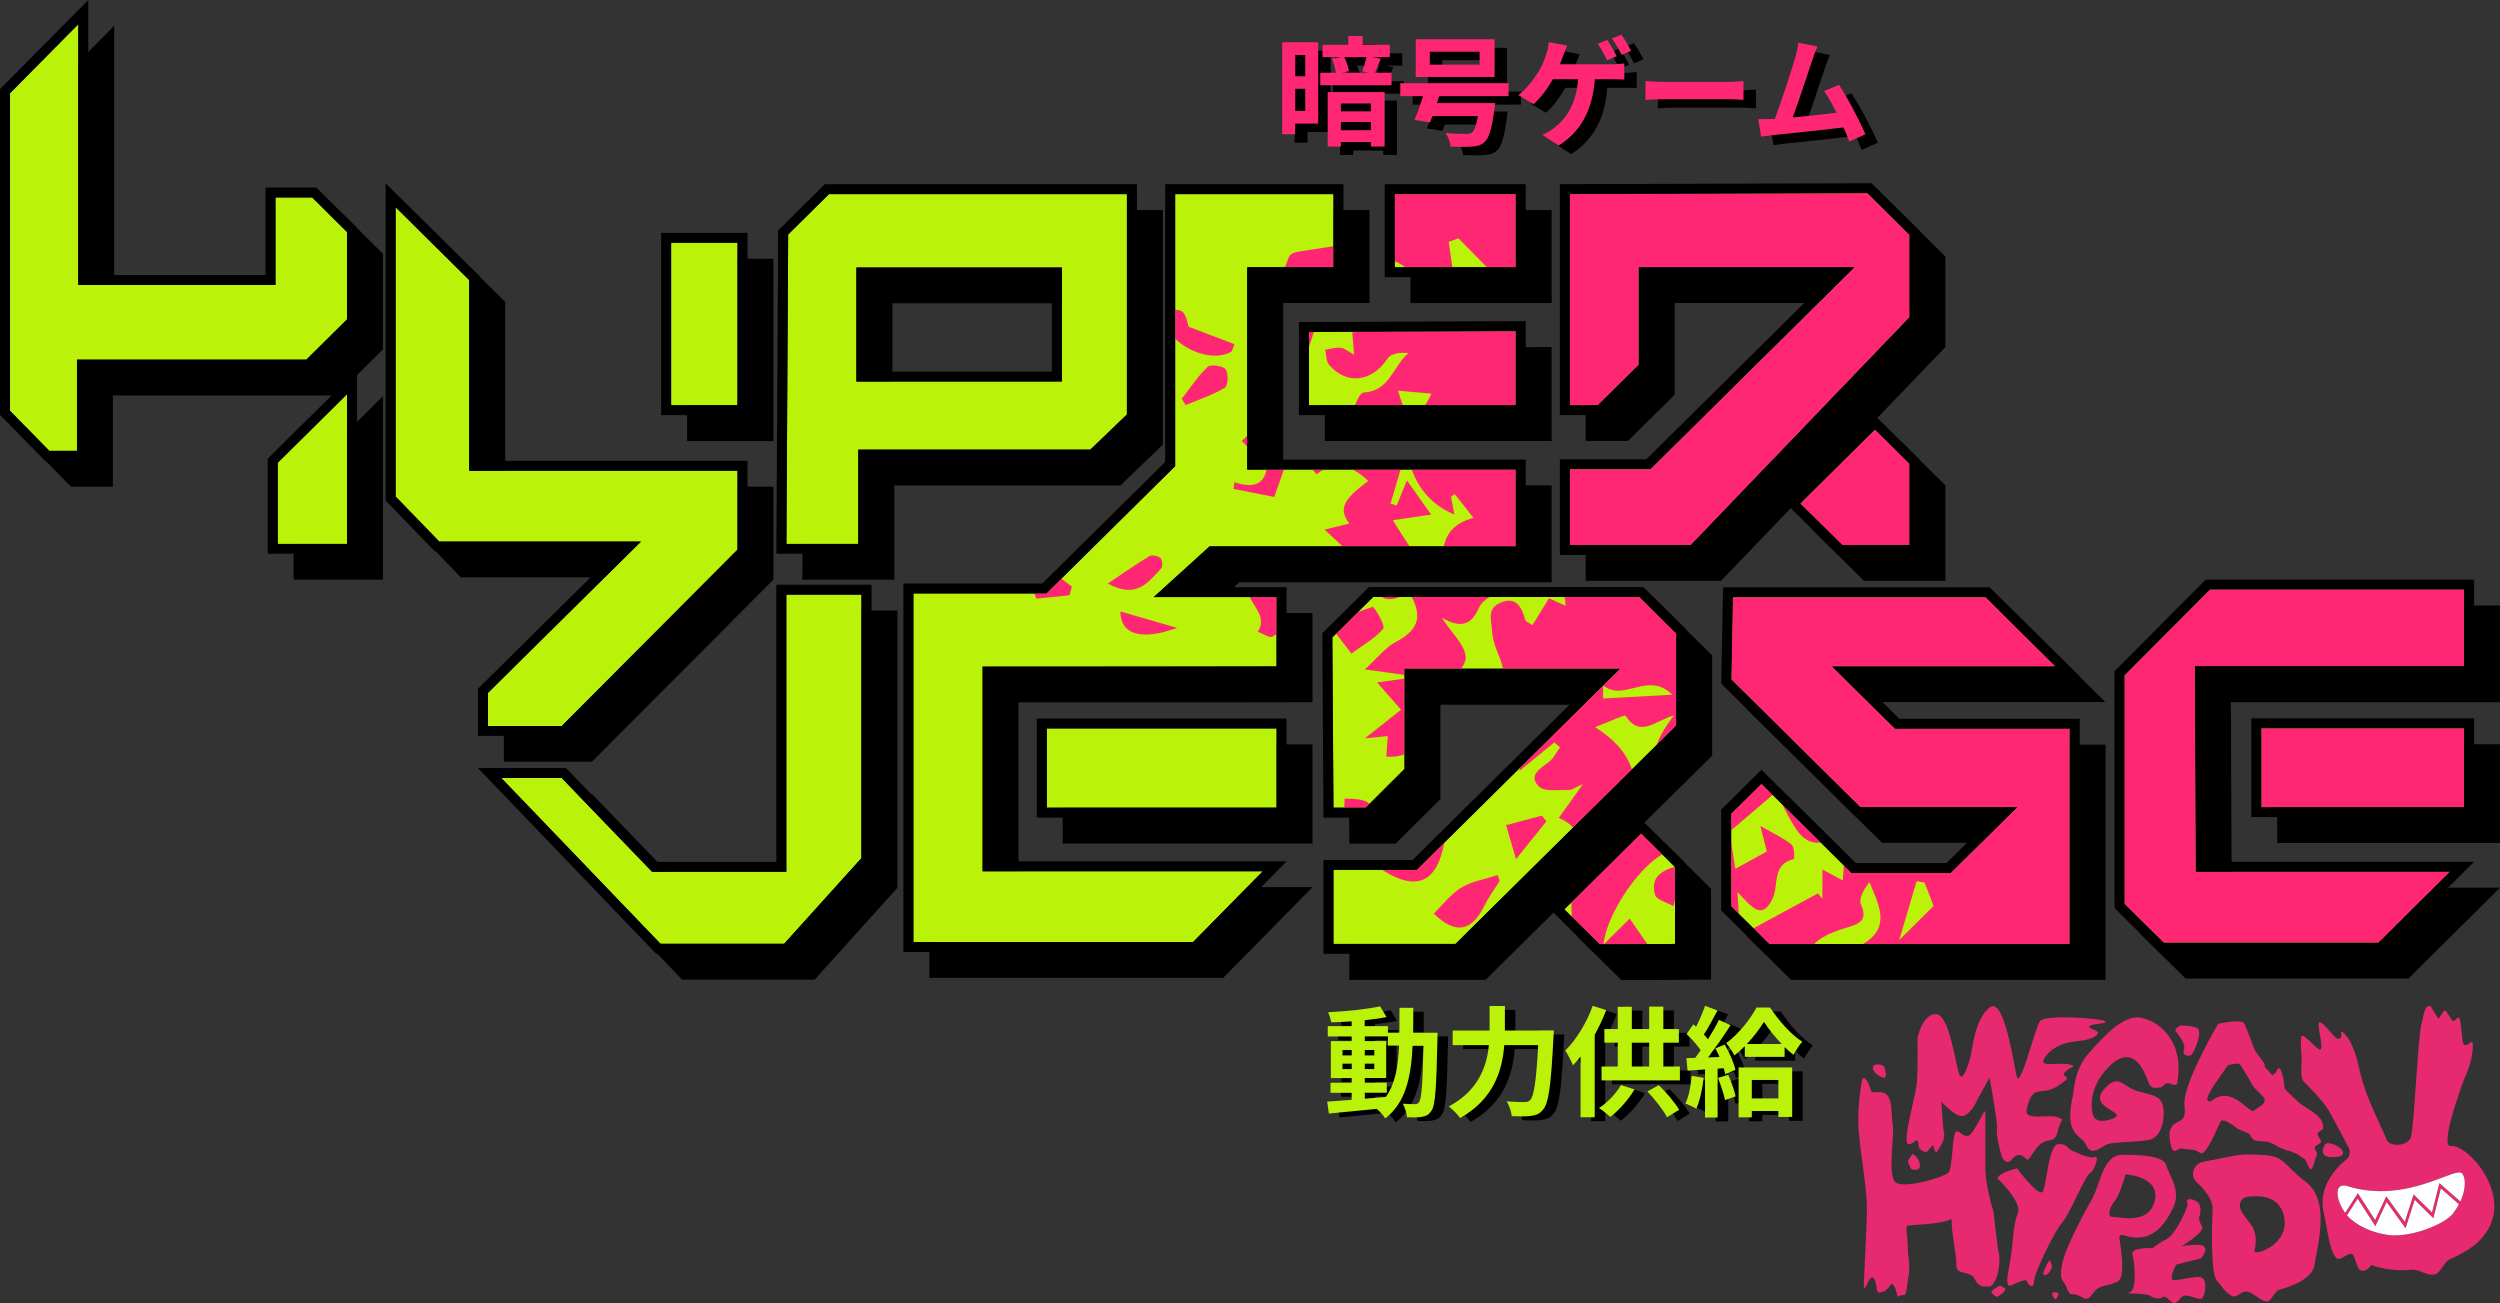 <?xml version="1.0" encoding="UTF-8"?>
<svg id="Camada_1" data-name="Camada 1" xmlns="http://www.w3.org/2000/svg" viewBox="0 0 289.66 151">
  <rect x="0" y="0" width="289.66" height="151" fill="#333333" stroke="none"/>
  <defs>
    <style>
      .cls-1, .cls-2, .cls-3, .cls-4, .cls-5, .cls-6, .cls-7, .cls-8 {
        stroke-width: 0px;
      }

      .cls-1, .cls-3, .cls-4 {
        fill-rule: evenodd;
      }

      .cls-1, .cls-8 {
        fill: #ff2673;
      }

      .cls-2 {
        fill: #e72a70;
      }

      .cls-3, .cls-6 {
        fill: #bbf209;
      }

      .cls-7 {
        fill: #fff;
      }
    </style>
  </defs>
  <g>
    <path class="cls-2" d="m283.99,132.78s-1.63.8,1.56-7.87c0,0,1.01-1.98.96-3.89-.02-.87-.74.55-1.1-.08-.16-.29-.24-2.83-.5-3-.2-.14-.48.45-.67.35-.37-.21-.65-1.1-.97-1.21-.19-.07-.57.94-.75.9-.17-.04-.82-1.41-.98-1.44-.73,0-.72,1.32-.95,1.98-.44,1.32-.88,12.29-1.27,13.29-.39,1.01-2.51,1.14-2.83.18-.36-1.06-2.35-4.7-3.02-7.68-.33-1.5-.86-3.73-1.98-4.68-.59-.5.21.76-.61.73-.41,0-1.68-2.03-2.14-1.9-.37.11.52,2.92.12,3.14-.34.19-1.99-2.03-2.2-1.51-.15.35-.04,1.84.02,2.33s-.26,2.29.24,2.9c0,0,2.1,2.01,2.85,3.28.53.89,1.7,3.12,2.35,4.36.12.23.16.49.11.75-.05.26-.18.48-.38.64-1.2.97-3.38,3.24-2.58,6.34.39,1.5.56,4.19,1.45,5.09.39.4,1.44-.76,1.83-.47.29.22.57,1.63.83,1.79.78.48,1.34-.53,1.34-.53,1.54.52,3.17.71,4.79.54.76-.07,1.79.79,2.66.53.6-.18,1.01-1.41,1.65-1.73.98-.41,1.91-.93,2.78-1.56,5.89-4.71-.64-11.85-2.6-11.57Zm.19,7.86c-1.09,1.31-5.02,2.78-7.44,2.45-1.91-.26-3.72-1.06-4.81-2.28l1.24-1.92,2.05,3.19,1.3-2.79,2.2,3.03,1.06-3.29,2.16,2.13.87-3.45,2.08,1.82c-.2.4-.44.77-.72,1.11h0Zm.88-1.44l-2.42-2.12-.86,3.41-2.13-2.1-1.02,3.18-2.15-2.96-1.29,2.75-2-3.11-1.47,2.28c-.18-.24-.34-.5-.47-.78-.8-1.72-.37-2.68.73-2.32,6.91,2.15,12.63-2.42,13.31-1.45.5.71.32,2.04-.21,3.22h0Z"/>
    <path class="cls-7" d="m285.06,139.2l-2.42-2.12-.86,3.41-2.13-2.1-1.02,3.18-2.15-2.96-1.29,2.75-2-3.11-1.47,2.28c-.18-.24-.34-.5-.47-.78-.8-1.72-.37-2.68.73-2.32,6.91,2.15,12.63-2.42,13.31-1.45.5.71.32,2.04-.21,3.22Z"/>
    <path class="cls-7" d="m284.9,139.52c-.2.4-.44.77-.72,1.12-1.09,1.31-5.02,2.78-7.44,2.45-1.91-.26-3.72-1.06-4.81-2.28l1.24-1.92,2.05,3.18,1.3-2.79,2.2,3.03,1.06-3.29,2.16,2.13.87-3.45,2.08,1.82Z"/>
    <path class="cls-2" d="m215.73,125.2s-.61,3.18-.37,5.93c.25,2.74.99,6.92.95,9.04-.04,2.12-.24,5.75-.29,7.18-.04,1.22-.19,2.28.08,1.85.28-.42.71-1.8,1.12-.88.42.92-.06,1.67.91,1.35.97-.33.86-1.33,1.29-.74.43.58.29,1.59.67,1.23.38-.36.67.45.86-1.06.19-1.51.29-1.54.26-2.56-.03-1.02-.17-.76-.17-2.04s-.34-2.43,0-2.51,3.97-.12,5.08-.76c0,.64.05,1.27.15,1.9.18,1.36.26,1.87.37,2.68.11.81-.21,1.36.71,1.6.92.25,1.21.26,1.48.83.26.57.71.9,1.2.82.5-.09.61.27,1.14-.68.52-.95.57-2.87.43-3.13-.14-.26-.59-4.87-.67-5s-.9-3.24-.9-4.71v-6.68c0-.74-1.29,2.59-2.01,2.74-.73.14-1.26-1.06-1.54-.23-.28.84-.28,3.97-.71,4.48-.43.51-5.19,1.96-6.15,1.13-.95-.83-.11-5.31-.31-6.53-.2-1.23,0-3.24-.85-3.73-.85-.49-1.58.21-1.72-.47-.14-.68-.85-1.97-1.01-1.02Z"/>
    <path class="cls-2" d="m221.12,132.56c.64,0,.84-.6,1.05-.39.2.22.04.86.34,1.02.29.15.61.45.84.17.23-.28.62-.71.62-.71,0,0,.26,1.06.41.83.14-.23,1.05-1.28.86-2.24-.19-.95-.3-3.61-.3-3.61,0,0,1.68,1.97,2.59,1.64s1.46-1.6,1.72-2.12c.26-.52,1.27-2.29,1.27-2.29,0,0,1,5.47.86,5.96-.15.5.41,2.83.59,3.27.18.43.67.71.95.43.27-.28.76-1.06,1.52-.52.76.54.27.71,1.46-.9,1.19-1.61,2.16-.35,2.51-2.01.35-1.66.98-1.23,0-1.64-.99-.41-3.92.5-3.59-.9s.64-2.07,1.68-2.12c.85-.04,1.68-.35,2.35-.9.67-.5.82-.54.43-.85-.39-.3.02-.52.39-.8.37-.28,1.13-.35-.12-.58-1.25-.23-3.4.46-2.66-.71.74-1.17,2.08-1.82,3.87-1.97,1.79-.15,2.57-.82,2.23-1.1-.33-.28-1.38-.45-.76-.71.61-.25,2.2-.21,1.62-.52-.57-.3-6.85-.76-7.47,0-.62.76-2.32,8.17-2.73,6.37-.41-1.8-1.46-9.2-3.12-7.93-1.66,1.27-2,4.67-2.15,5.38-.14.71-.94,3.5-1.38,2.35-.43-1.15-1.13-6.96-2.7-6.96s-2.13,2.75-2.13,2.75c0,0,.06,3.7-.08,5.23-.14,1.54-1.79,7.09-.95,7.09Z"/>
    <path class="cls-2" d="m217,123.65c.09-.54,1.25-.3,1.34,0,.09.3.31,1.15,0,1.21s-1.44-.56-1.34-1.21Z"/>
    <path class="cls-2" d="m221.6,133.7c-.3.5-.69.76-.48,1.09.21.32.17.73.59.75.42.02.86,0,.71-.76-.05-.23-.15-.45-.29-.63-.14-.18-.32-.33-.52-.44Z"/>
    <path class="cls-2" d="m231.45,136.56c.06-.71,2.26-1.18,2.26-1.18,0,0,2.6,3.5,3,2.64.4-.86.69-5.24,1.68-5.43.99-.19,1.23.5,1.6.68.37.18,2.14,1.06,2.72.78.58-.28,0,1.54-.58,1.9-.59.36-2.28,4.64-3.15,5.63s-3.26,5.79-3.32,6.91c-.06,1.12-.76.2-.86-.1-.11-.29-1.71.54-1.75.52-.05-.02-.82.6-.28-2.03.54-2.63.42-4.95,1.01-6.27.59-1.32-2.32-4.05-2.32-4.05Z"/>
    <path class="cls-2" d="m231.34,150.27c-.05-.05-.82-.46-.54-.71.29-.25.91-.71,1.05-.55.14.16.77.15.38.61-.25.29-.55.51-.89.65Z"/>
    <path class="cls-2" d="m237.81,149.74c-.16.2.26.95.43.75.17-.2.39-.62.15-.71-.19-.06-.39-.07-.58-.04Z"/>
    <path class="cls-2" d="m237.46,145.98c-.14.25-1.05,1.77-.59,1.77s.81-.67.88-.93c.07-.26-.29-.84-.29-.84Z"/>
    <path class="cls-2" d="m250.99,135.01c-.28-1.06-2.83-1.23-5.1-1.21-2.28.02-2.52,3.42-3.51,5.14-.99,1.72-2.89,5.39-3.29,6.88-.4,1.49-.4,2.27,0,2.73.4.46.34.94.8,1.39.47-.02.93.1,1.32.35.62.41.83.2,1.45-.64.62-.85,1.85-.62,2.8-1.23.76-.49.31-3.68.1-4.98-.01-.08,0-.16.05-.23.05-.07.12-.11.19-.13.05,0,.1,0,.14.01,3.43,1.15,4.92-1.27,5.85-3.16.99-2-.52-3.84-.8-4.92Zm-1.34,4.14c-.72,2.87-4.17,1.8-4.84,1.85-.68.05-.47-1.02.19-1.82s1.27-3.12,1.27-3.12c0,0,4.11.23,3.38,3.1h0Z"/>
    <path class="cls-2" d="m249.42,144.61s-2.59-.13-2.35.74c.24.87.57,4.07-.29,4.36-.86.28,1.68.04,2.3.41.63.36,1.14.43,1.55.15s1.03,1.02,1.5.66c.47-.36.62-.89,1.24-.82.61.08,1.39.49,1.73.35.34-.13.74-2.1,0-2.43-.74-.33-3.29.62-3.45.16-.15-.45.48-1.66.48-1.66l2.9-.74s1.32-1.59-.4-1.56c-1.72.03-1.97.23-1.97.23,0,0,2.86-1.71,2.49-2.35-.2-.29-.32-.63-.37-.98,0,0,.61-1.57-.43-2.02-1.04-.46-1.01.07-.89.35.11.29-1.34,3.54-2.4,4.09-.57.29-1.12.64-1.63,1.04Z"/>
    <path class="cls-2" d="m267.21,136.99c-2.89-2.24-2.43-3.05-5.2-3.18-2.77-.14-2.92.08-5.04.47-.83.15-1.39.27-1.76.35-.29.06-.56.22-.76.45-.2.23-.33.53-.36.84-.02.19.01.38.08.56.07.18.18.33.31.46.62.58,1.94,1.88,1.88,3.18-.07,1.31-.27,7.59.52,8.3.31.27,1.05,1.54,1.82,1.77.53.17,1.01-.65,1.62-.55.8.12,1.71,1.23,2.4,1.14.44-.06.85-1.21,1.37-1.35,1.84-.48,3.89-1.43,4.08-2.9.24-1.88,1.93-7.3-.96-9.54Zm-5.99,7.98c.62-3.03-.94-3.23-1.63-4.88-.1-.25-.11-.53-.01-.78.09-.25.27-.45.51-.56.07-.04.15-.06.23-.07,1.43-.22,3.69-.17,4.28,2.12.89,3.44-3.51,4.74-3.38,4.17Z"/>
    <path class="cls-2" d="m266.91,128.15c-.54-.34-1.37-1.15-2.2-2.01-.04-.61-.14-1.21-.31-1.79-.42-1.4-.74.2-.85.06-.05,0-.11.03-.15.06-.04.03-.08.08-.11.13-.36-.4-.68-.76-.9-1.02.02-.07.02-.15,0-.22-.16-.5-1.04-1.39-1.21-1.84-.56-1.56-1.04-2.72-1.13-2.9-.26-.53-2.35-.15-2.9-.03-.04,0-.09.02-.13.05-.04.03-.07.06-.09.11-.57.97-4.06,7.12-3.83,9.28.25,2.33-.8,1.52-1.48,2.56-.15.23-.24.5-.26.78-.02.45.13,1.6.41,1.9.28.3.59-.26.96-.2.37.06.76.1,1.34.14.49.03.93.56,1.16.39.78-.59,1.73-3.04,2.06-3.67l.03-.04s.08-.05.13-.07c.36-.07,1.1.39,1.84.98l1.31.56c.31.45.38.8,1.02.85.56.05.88.03,1.14.07l.73.31c.57.38,1.21.65,1.87.79l.83.35c.14.1.27.2.4.29.14.11.28.2.44.27.36.46.48,1.23.72,1.18.3-.07.48-1.24.7-1.71.09-.2-.32-.61-.24-.85.07-.24.64-.35.71-.6.06-.24-.43-.71-.4-.96.03-.25.64-.4.65-.62.06-1.13-.83-1.68-2.25-2.6Zm-5.67.45v.02c-.55.76-2.46-3.05-5.04-1.06-.05.04-.11.06-.17.06-.06,0-.12-.02-.17-.06-.05-.04-.09-.09-.11-.15-.02-.06-.02-.13,0-.19.28-1,1.93-3.07,2.29-3.67.03-.05.08-.1.13-.13.05-.03.11-.06.17-.06l.84-.13c.08-.01.16,0,.24.03.08.03.14.09.19.16.27.42.86,1.37,1.37,2.33.19.35,1.24,1.19,1.38,1.53.29.7-.94,1.08-1.12,1.33h0Z"/>
    <path class="cls-2" d="m252.59,118.83s-.79.42-.47.71c.32.29,1.08,1.51.96,1.86-.12.35-.15.8.18.86.34.06.53.16.81-.26.28-.42,1.16-2.56.49-2.89-.68-.32-1.97-.29-1.97-.29Z"/>
    <path class="cls-2" d="m240.22,126.64c.06-.26.12-2.72,1.76-4.57,1.63-1.85,3.88-4.35,5.82-4.18,1.94.16,5.37,2.4,4.47,7.56,0,0,.06.48-.74.14-.8-.34-.86.46-1.32.42-.46-.04-.92.35-1.32-.71-.4-1.06-1.66-4.52-4.48-1.77s-1.92,5.61-1.92,5.61c0,0,.18,1.24,2.25.49,2.06-.75-2.77-1.2-1.05-3.31,1.72-2.11,2.25-.42,3.85.06,1.6.49,2.68.49,3.02,1.56.34,1.07.12,3.89-1.66,4.15-1.79.26-4,.23-4.7.47-.7.24-1.85,1.54-2.46.15-.62-1.39-2.72-.94-1.5-6.07Z"/>
    <path class="cls-2" d="m269.35,132.64c.27-.49,1.72.1,2.05.68.33.58-.5.71-.5.71,0,0-2.54.45-1.55-1.38Z"/>
  </g>
  <g>
    <g>
      <path class="cls-5" d="m166.18,120.1h-1.24c.02-.92.02-1.88.02-2.88h-1.6c0,1.02,0,1.98-.01,2.88h-1.33v-.76h-2.69v-.68c.92-.1,1.79-.22,2.54-.37l-.74-1.24c-1.53.33-3.95.58-6.03.67.15.32.31.84.36,1.17.75-.02,1.56-.05,2.37-.11v.55h-2.77v1.2h2.77v.54h-2.41v4.29h2.41v.54h-2.45v1.17h2.45v.81c-1.07.08-2.05.15-2.84.21l.2,1.38c1.51-.14,3.53-.33,5.54-.54.36.3.79.76.99,1.1,2.36-1.84,2.99-4.71,3.17-8.42h1.26c-.1,4.46-.22,6.15-.52,6.53-.13.19-.27.23-.47.23-.28,0-.81,0-1.41-.06.26.44.45,1.12.49,1.57.66.03,1.31.03,1.74-.06.46-.08.78-.23,1.09-.7.46-.62.57-2.63.7-8.31,0-.19.01-.73.01-.73h-1.6Zm-9.42,2.01h1.07v.62h-1.07v-.62Zm2.58.62v-.62h1.1v.62h-1.1Zm1.1.96v.63h-1.1v-.63h1.1Zm-3.68.63v-.63h1.07v.63h-1.07Zm5.01,3.23c-.81.07-1.63.14-2.43.2v-.69h2.55v-1.17h-2.55v-.54h2.48v-4.29h-2.48v-.54h2.69v1.07h1.29c-.11,2.47-.45,4.45-1.54,5.95Z"/>
      <path class="cls-5" d="m179.51,119.85h-3.94v-2.84h-1.77v2.84h-4.28v1.7h4.2c-.24,2.42-1.17,5.24-4.65,7.11.42.29,1.04.94,1.31,1.34,3.93-2.19,4.9-5.57,5.12-8.45h3.93c-.22,4.11-.49,5.94-.93,6.37-.2.18-.36.24-.64.24-.38,0-1.2-.01-2.09-.08.32.48.56,1.23.59,1.71.85.04,1.71.05,2.24-.03.61-.08,1.02-.23,1.42-.76.63-.73.91-2.83,1.18-8.34.03-.23.04-.8.04-.8h-1.74Z"/>
      <path class="cls-5" d="m192.09,126.9c.86.91,1.85,2.16,2.28,2.99l1.41-.87c-.49-.81-1.46-1.98-2.37-2.85l-1.32.73Z"/>
      <path class="cls-5" d="m193.94,121.26h1.8v-1.59h-1.8v-2.6h-1.64v2.6h-2.01v-2.58h-1.63v2.58h-1.55v1.59h1.55v2.76h-1.88v1.61h9.08v-1.61h-1.92v-2.76Zm-3.65,0h2.01v2.76h-2.01v-2.76Z"/>
      <path class="cls-5" d="m186.49,128.83c.38.22,1,.74,1.31,1.03.97-.77,2.1-2,2.8-3.2l-1.57-.5c-.57.99-1.55,2.01-2.54,2.66Z"/>
      <path class="cls-5" d="m187.32,117.49l-1.57-.5c-.71,1.97-1.92,3.94-3.17,5.18.28.41.74,1.32.89,1.72.3-.31.59-.66.88-1.03v7.04h1.64v-9.56c.52-.93.97-1.9,1.34-2.86Z"/>
      <path class="cls-5" d="m206.32,117.19h-1.59c-.67,1.29-2.09,3.11-3.51,4.12.32.36.74.99.95,1.43.42-.32.82-.69,1.21-1.08v1.24h4.61v-1.15c.34.34.69.65,1.03.91.28-.51.67-1.12,1.02-1.53-1.35-.84-2.76-2.49-3.72-3.94Zm-2.7,4.22c.8-.85,1.5-1.78,1.98-2.56.49.77,1.25,1.72,2.05,2.56h-4.03Z"/>
      <path class="cls-5" d="m202.66,129.91h1.53v-.73h3.08v.68h1.6v-5.73h-6.21v5.79Zm4.61-4.33v2.14h-3.08v-2.14h3.08Z"/>
      <path class="cls-5" d="m196.49,128.3c.35.14.97.43,1.27.61.4-.88.71-2.26.85-3.58l-1.38-.23c-.11,1.17-.33,2.4-.74,3.21Z"/>
      <path class="cls-5" d="m199.97,121.92c.17.31.33.65.48,1-.46.02-.91.04-1.35.05.89-1.13,1.87-2.53,2.63-3.74l-1.35-.61c-.33.68-.78,1.47-1.27,2.25-.14-.18-.29-.37-.47-.56.5-.77,1.07-1.84,1.58-2.78l-1.45-.54c-.24.73-.64,1.66-1.04,2.42-.11-.1-.21-.2-.31-.28l-.79,1.13c.58.54,1.23,1.27,1.64,1.88-.22.31-.43.61-.64.88-.36.01-.71.02-1.01.03l.14,1.45c.6-.04,1.29-.09,2.02-.14v5.57h1.46v-5.66c.23-.02.46-.03.7-.05.08.25.14.49.18.7l1.18-.52c-.17-.8-.7-2.01-1.24-2.93l-1.1.45Z"/>
      <path class="cls-5" d="m200.28,125.35c.31.81.67,1.87.81,2.56l1.23-.43c-.15-.69-.52-1.72-.86-2.51l-1.17.37Z"/>
    </g>
    <g>
      <path class="cls-6" d="m164.97,119.65h-1.24c.02-.92.02-1.88.02-2.88h-1.6c0,1.02,0,1.98-.01,2.88h-1.33v-.76h-2.69v-.68c.92-.1,1.79-.22,2.53-.37l-.74-1.24c-1.53.33-3.96.58-6.03.68.15.32.31.84.36,1.17.75-.02,1.56-.05,2.37-.11v.55h-2.77v1.2h2.77v.54h-2.41v4.28h2.41v.54h-2.45v1.17h2.45v.81c-1.07.08-2.05.15-2.84.21l.2,1.38c1.51-.14,3.53-.34,5.54-.54.36.3.79.76.99,1.11,2.36-1.84,2.99-4.71,3.17-8.42h1.26c-.1,4.46-.22,6.15-.52,6.53-.12.19-.26.23-.47.23-.28,0-.81,0-1.41-.05.27.44.45,1.12.49,1.57.65.03,1.31.03,1.74-.05.46-.08.78-.23,1.09-.7.46-.62.57-2.63.7-8.31,0-.19.01-.73.01-.73h-1.6Zm-9.42,2.01h1.07v.62h-1.07v-.62Zm2.58.62v-.62h1.1v.62h-1.1Zm1.1.96v.63h-1.1v-.63h1.1Zm-3.68.63v-.63h1.07v.63h-1.07Zm5.01,3.23c-.81.07-1.63.14-2.43.2v-.69h2.55v-1.17h-2.55v-.54h2.48v-4.28h-2.48v-.54h2.69v1.07h1.28c-.11,2.47-.45,4.45-1.54,5.95Z"/>
      <path class="cls-6" d="m178.3,119.4h-3.94v-2.84h-1.77v2.84h-4.28v1.69h4.2c-.24,2.42-1.17,5.24-4.65,7.11.42.29,1.04.94,1.31,1.34,3.93-2.19,4.9-5.57,5.12-8.45h3.93c-.22,4.11-.49,5.94-.93,6.37-.19.18-.36.23-.64.23-.38,0-1.2-.01-2.09-.08.32.48.56,1.23.59,1.71.85.04,1.71.05,2.24-.03.61-.08,1.02-.23,1.42-.76.63-.73.9-2.82,1.18-8.34.03-.23.04-.8.04-.8h-1.74Z"/>
      <path class="cls-6" d="m186.11,117.04l-1.57-.5c-.71,1.97-1.92,3.94-3.18,5.18.28.41.74,1.32.89,1.72.3-.31.59-.66.88-1.03v7.04h1.64v-9.56c.51-.93.97-1.9,1.34-2.86Z"/>
      <path class="cls-6" d="m192.72,120.81h1.8v-1.58h-1.8v-2.6h-1.64v2.6h-2.01v-2.58h-1.63v2.58h-1.55v1.58h1.55v2.76h-1.88v1.61h9.08v-1.61h-1.92v-2.76Zm-3.65,0h2.01v2.76h-2.01v-2.76Z"/>
      <path class="cls-6" d="m185.27,128.39c.38.22,1,.74,1.31,1.03.98-.77,2.1-2,2.8-3.2l-1.57-.5c-.57.99-1.55,2.01-2.53,2.66Z"/>
      <path class="cls-6" d="m190.87,126.46c.86.91,1.85,2.16,2.28,2.99l1.41-.87c-.49-.81-1.46-1.98-2.37-2.85l-1.32.73Z"/>
      <path class="cls-6" d="m205.1,116.74h-1.59c-.67,1.29-2.09,3.11-3.51,4.12.32.36.74.99.95,1.43.42-.32.82-.69,1.21-1.08v1.24h4.61v-1.14c.34.34.69.65,1.03.91.28-.51.67-1.12,1.02-1.53-1.35-.84-2.76-2.49-3.72-3.94Zm-2.7,4.22c.8-.85,1.5-1.78,1.98-2.56.49.77,1.25,1.72,2.05,2.56h-4.03Z"/>
      <path class="cls-6" d="m201.44,129.46h1.53v-.73h3.08v.68h1.6v-5.73h-6.21v5.79Zm4.61-4.33v2.14h-3.08v-2.14h3.08Z"/>
      <path class="cls-6" d="m195.27,127.85c.35.14.98.43,1.27.61.4-.88.71-2.26.85-3.58l-1.38-.23c-.11,1.17-.33,2.4-.74,3.21Z"/>
      <path class="cls-6" d="m199.06,124.9c.31.81.67,1.87.81,2.56l1.23-.43c-.15-.69-.52-1.72-.86-2.51l-1.17.37Z"/>
      <path class="cls-6" d="m198.75,121.47c.17.31.33.65.48,1-.46.02-.91.04-1.35.05.89-1.13,1.87-2.53,2.63-3.74l-1.35-.61c-.33.68-.78,1.47-1.27,2.25-.14-.18-.29-.37-.47-.56.5-.77,1.07-1.84,1.58-2.78l-1.45-.54c-.24.73-.64,1.66-1.04,2.42-.11-.1-.21-.2-.31-.28l-.79,1.13c.58.54,1.23,1.27,1.64,1.88-.22.31-.43.61-.65.88-.36.01-.71.02-1.01.03l.14,1.45c.6-.04,1.29-.09,2.02-.14v5.57h1.46v-5.66c.23-.02.47-.03.7-.05.08.25.14.49.18.7l1.18-.52c-.17-.8-.7-2.01-1.24-2.93l-1.1.46Z"/>
    </g>
  </g>
  <g>
    <path class="cls-5" d="m3,13.33v37.73l5.22,5.33h4.86v-10.57h25.9l5.39-5.34v-11.08l-4.72-4.68h-5.89v10.13H13.23V3L3,13.33Z"/>
    <path class="cls-5" d="m44.37,45.9l-10.35,10.24v11.02h10.35v-21.27Z"/>
    <path class="cls-5" d="m47.68,24.24l10.85,10.73v21.42h31.08v10.77l-21.03,21.1h-10.2v-5.46l16.08-15.91h-21.07l-5.7-5.91V24.24Z"/>
    <path class="cls-5" d="m89.61,29.98h-10v21.12h10v-21.12Z"/>
    <path class="cls-5" d="m98.57,24.34l-5.4,5.35-.21,37.47h10.66v-10.91h26.19l4.93-4.74v-27.17h-36.17Zm26.3,21.71h-21.47v-10.91h21.47v10.91Z"/>
    <path class="cls-5" d="m179.78,24.34h-16.35v10.77h16.35v-10.77Z"/>
    <path class="cls-5" d="m179.78,40.21v10.89h-26.28v-10.78h2.06s12.4-.06,12.4-.06h.79l11.03-.05Z"/>
    <path class="cls-5" d="m225.4,29.73v10.48l-26,27.09h-15.67v-11.09h10.02l21.32-21.1h-21.03v10.62l-5.42,5.36h-4.89v-26.76l36.11-.11,5.56,5.5Z"/>
    <path class="cls-5" d="m225.4,56.25v11.05h-9.42l-6.03-5.97,10.29-10.19,5.16,5.1Z"/>
    <path class="cls-5" d="m58.38,91.99h10.2l10.48,10.87h13.89v-32.12h11.03v32.12l-9.59,10.64h-15.36l-20.64-21.51Z"/>
    <path class="cls-5" d="m152.07,86.25h-28.94v11.48h28.94v-11.48Z"/>
    <path class="cls-5" d="m179.78,56.25v11.21h-36.18l-3.93,3.57h12.4v10.33l-14.14.02h-19.92v21.41h34.06l-10.34,10.5h-34.05v-42.69h16.09l14.24-14.08V24.34h20.66v10.77h-9.99v21.13h31.11Z"/>
    <path class="cls-5" d="m198.38,75.93v11.62l-3.54,3.5-2.45,2.42-13.82,13.68-2.64,2.61-3.81,3.77h-15.78v-10.87h10.33l21.23-21.01h-21.01v10.93l-4.83,4.82-.35.35h-5.37l-.13-21.36,5.41-5.36h31.79l4.96,4.91Z"/>
    <path class="cls-5" d="m198.24,102.97v10.54h-2.58s-.99.02-.99.02l-6.81.03-5.25-5.2,10.54-10.43,5.09,5.04Z"/>
    <path class="cls-5" d="m223.04,86.28h20.92v27.25h-36.44l-2.43-2.41-2.68-2.65v-11.68l4.67-4.62,10.93,10.81h10.51l5.39-5.33h-15.85l-15.65-15.48.21-11.15h30.88l10.43,10.32h-25.89l4.97,4.91Z"/>
    <path class="cls-5" d="m258.57,102.85h31.09l-10.61,10.53h-25.82l-5.24-5.18v-27.42l10.58-10.62h31.09v11.2h-31.18l.09,21.5Z"/>
    <path class="cls-5" d="m289.66,86.23h-25.81v11.44h25.81v-11.44Z"/>
  </g>
  <g>
    <rect class="cls-6" x="262.01" y="84.38" width="23.49" height="9.15"/>
    <polygon class="cls-3" points="285.5 77.2 254.31 77.2 254.42 101 283.86 101 275.57 109.23 250.7 109.23 246.15 104.72 246.15 78.25 256.06 68.3 285.5 68.3 285.5 77.2"/>
    <polygon class="cls-3" points="221.24 53.73 221.24 63.15 213.46 63.15 208.59 58.34 217.24 49.77 221.24 53.73"/>
    <polygon class="cls-3" points="194.08 100.45 194.08 109.37 185.34 109.41 181.25 105.36 190.15 96.56 194.08 100.45"/>
    <polygon class="cls-3" points="239.8 84.43 239.8 109.39 205 109.39 200.58 105.01 200.58 94.28 204.09 90.81 214.53 101.15 226.01 101.15 233.73 93.53 215.55 93.53 200.6 78.73 200.78 69.19 230.05 69.19 238.16 77.22 212.27 77.22 219.56 84.43 239.8 84.43"/>
    <rect class="cls-6" x="121.29" y="84.4" width="26.62" height="9.18"/>
    <polygon class="cls-3" points="194.22 73.4 194.22 84.07 168.64 109.37 154.5 109.37 154.5 100.79 164.15 100.79 187.71 77.48 162.74 77.48 162.74 89.09 158.24 93.58 154.5 93.58 154.37 73.85 159.11 69.16 189.93 69.16 194.22 73.4"/>
    <polygon class="cls-3" points="221.24 27.21 221.24 36.76 195.9 63.15 181.89 63.15 181.89 54.36 191.23 54.36 214.87 30.97 189.87 30.97 189.87 42.26 185.13 46.95 181.89 46.95 181.89 22.49 216.36 22.38 221.24 27.21"/>
    <rect class="cls-6" x="161.6" y="22.49" width="14.02" height="8.48"/>
    <polygon class="cls-3" points="175.62 38.37 175.62 46.95 151.66 46.95 151.66 38.46 175.62 38.37"/>
    <polygon class="cls-3" points="140.15 63.31 133.68 69.18 147.91 69.18 147.91 77.22 134.92 77.24 113.85 77.24 113.85 100.95 146.31 100.95 138.24 109.15 105.83 109.15 105.83 68.76 121.24 68.76 136.16 54.01 136.16 22.49 154.5 22.49 154.5 30.97 144.51 30.97 144.51 54.4 175.62 54.4 175.62 63.31 140.15 63.31"/>
    <polygon class="cls-3" points="99.81 68.9 99.81 99.43 90.86 109.35 76.52 109.35 58.08 90.14 65.08 90.14 75.56 101.01 91.11 101.01 91.11 68.9 99.81 68.9"/>
    <rect class="cls-6" x="77.76" y="28.13" width="7.69" height="18.82"/>
    <path class="cls-3" d="m96.05,22.49l-4.73,4.68-.2,35.85h8.33v-10.92h26.88l4.24-4.07v-25.54h-34.52Zm26.98,21.72h-23.8v-13.21h23.8v13.21Z"/>
    <polygon class="cls-3" points="85.45 54.54 85.45 63.69 65.09 84.12 56.54 84.12 56.54 80.28 74.26 62.75 50.89 62.75 45.84 57.53 45.84 24.01 54.37 32.45 54.37 54.54 85.45 54.54"/>
    <polygon class="cls-3" points="40.21 45.67 40.21 63.02 32.18 63.02 32.18 53.62 40.21 45.67"/>
    <polygon class="cls-3" points="40.21 26.88 40.21 37.01 35.5 41.67 8.92 41.67 8.92 52.24 5.71 52.24 1.16 47.6 1.16 10.8 9.07 2.81 9.07 33.01 31.92 33.01 31.92 22.88 36.17 22.88 40.21 26.88"/>
  </g>
  <g>
    <path class="cls-1" d="m152.23,38.46c-.18.59-.37,1.18-.57,1.77v-1.77h.57Z"/>
    <path class="cls-1" d="m144.51,50.49v1.25c-.21-.22-.43-.44-.64-.65.21-.21.42-.4.64-.6Z"/>
    <path class="cls-1" d="m153.37,54.4c-.27.14-.55.32-.82.55-.17-.19-.33-.37-.49-.55h1.31Z"/>
    <path class="cls-1" d="m162.16,69.16c-.9.38-1.56.33-2.07,0h2.07Z"/>
    <path class="cls-1" d="m147.91,69.18v4.29c-.16.1-.33.2-.49.3-.31.19-1.1-.36-1.68-.56,1.02-1.68-.36-2.73-.94-4.03h3.11Z"/>
    <path class="cls-1" d="m124.19,67.97c-.09.33-.18.67-.27,1-1.28.13-2.56.26-3.84.39-.08-.2-.16-.4-.24-.6h1.4l1.73-1.71c.39.25.83.67,1.22.92Z"/>
    <path class="cls-1" d="m136.38,72.75c-4.34,1.57-6.59.65-6.56-1.9l6.56,1.9Z"/>
    <path class="cls-1" d="m134.51,65.89c-1.46,1.56-2.81,3.56-6.16,1.72,1.8-1.2,3.28-2.25,4.84-3.18.29-.17,1.02-.02,1.28.25.22.21.26.99.04,1.21Z"/>
    <path class="cls-1" d="m154.5,28.53v2.44h-5.61c.14-.41.3-.82.46-1.23.1-.27.6-.5.95-.56,1.39-.24,2.8-.42,4.2-.65Z"/>
    <path class="cls-1" d="m141.92,44.92c-1.41.85-3.01,1.37-4.54,2.01-.15-.24-.31-.48-.46-.72.98-1.26,1.86-2.62,3-3.7.34-.33,1.78-.13,2.08.28.36.48.29,1.91-.08,2.13Z"/>
    <path class="cls-1" d="m143.03,39.88c-.17.39-.21.78-.41.89-1.83,1.03-4.81.13-6.46-1.54v-3.34c.39.01.77.11.92.3.43.55.53,1.35.64,1.67,1.84.7,3.44,1.31,5.31,2.02Z"/>
    <path class="cls-1" d="m148.76,54.4c-.33.94-.68,1.93-1.12,3.18-1.53-.3-3.12-.62-4.71-.93.03-.26.06-.52.09-.78,2.13.72,3.44.26,3.71-1.47h2.03Z"/>
    <path class="cls-1" d="m161.39,60.27c.61,1.1,1.36,2.09,1.92,3.04h-7.75c-.61-.56-1.26-1.17-2.09-1.95,1.45-.35,2.11-.52,2.87-.7-1.27-1.68-.75-2.75,2.19-4.94-.6-.58-1.22-1.03-1.84-1.32h5.59c-.14.49-.27.93-.4,1.36-.26.87-.51,1.73-.77,2.59.24.08.47.15.71.22.39-.96.79-1.93,1.19-2.91,1.07,1.51,1.91,2.68,2.81,3.96-1.47.21-2.84.41-4.43.65Z"/>
    <path class="cls-1" d="m175.62,54.4v8.91h-8.34c.32-1.44,1.11-2.68,3.45-3.31-.86-1.08-1.52-1.92-2.18-2.75-.15.1-.29.21-.43.31.11.62.23,1.24.39,2.06-2.67-1.12-4.2-3.1-4.94-5.22h12.05Z"/>
    <path class="cls-1" d="m175.62,22.49v8.48h-3.34c-1.15-1.16-2.23-2.26-3.3-3.36-.37.14-.75.29-1.13.42.14.97.28,1.94.43,2.94h-5.43c-.39-.3-.81-.53-1.25-.7v-7.78h14.02Z"/>
    <path class="cls-1" d="m175.62,38.37v8.58h-10.5c.28-.47.55-.92.75-1.34-.91-.08-2.27-.2-3.9-.34.17.52.36,1.08.56,1.68h-5.53c.26-.75.7-1.46.98-1.47,3.03-.14,3.42-3.06,5.21-4.57-1.02-.11-2.05.06-2.43.64-1.78,2.71-4.74,3.1-6.78.7-.35-.41-.3-1.15-.43-1.73.59-.09,1.21-.29,1.8-.22.46.05.88.44,1.54.8-.09-1.08-.15-1.81-.21-2.58.29-.03.56-.05.82-.08h.02l18.1-.07Z"/>
    <polygon class="cls-1" points="221.24 53.73 221.24 63.15 213.46 63.15 208.59 58.34 217.24 49.77 221.24 53.73"/>
    <polygon class="cls-1" points="221.24 27.21 221.24 36.76 195.9 63.15 181.89 63.15 181.89 54.36 191.23 54.36 214.87 30.97 189.87 30.97 189.87 42.26 185.13 46.95 181.89 46.95 181.89 22.49 216.36 22.38 221.24 27.21"/>
    <path class="cls-1" d="m160.27,72.82c-.85,1.09-2.21,1.8-3.69,2.9-.74-.96-1.3-1.68-1.78-2.3l2.52-2.49c.57-.23,1.15-.44,1.73-.61.16-.05,1.49,2.15,1.22,2.5Z"/>
    <path class="cls-1" d="m172.59,69.16c-.55.33-1.03.79-1.23,1.25-.86,1.96-2.03,2.46-4.31,1.16,1.21,1.85,2.65,3.12,2.77,4.52.04.44-.18.9-.52,1.39h-6.56v.72c-1.52-.21-2.8-.39-4.61-.64,1.55-1.41,2.41-2.55,3.55-3.16,2.49-1.31,3.18-2.74,1.89-5.24h9.02Z"/>
    <path class="cls-1" d="m158.68,93.14l-.44.44h-2.48c.01-.34.02-.68.03-1.05,1.53.01,2.43.14,2.89.61Z"/>
    <path class="cls-1" d="m162.74,78.62v8.76c-.56.25-1.26.35-2.11.28.05-.78.11-1.49.16-2.38-.8.09-1.39.14-2.65.27,1.62-1.29,2.72-2.16,4.19-3.32-.89-1.01-1.73-1.97-2.78-3.16.99-.14,1.94-.27,3.19-.45Z"/>
    <path class="cls-1" d="m167.34,97.64c-.84,4.58-3.16,5.72-7.19,3.15h4l3.19-3.15Z"/>
    <path class="cls-1" d="m179.16,95.17c-1.01,1.26-2.02,2.52-3.51,4.38-.54-1.88-.84-2.89-1.15-3.95,1.54-.41,2.85-.75,4.15-1.1l.51.67Z"/>
    <path class="cls-1" d="m173.76,102.08c-.58.92-1.25,1.81-1.73,2.78-1.52,3.13-3.39,3.43-5.91.99,1.06-1.03,1.98-2.28,3.22-3.02s2.78-.98,4.19-1.44c.08.23.15.46.23.69Z"/>
    <path class="cls-1" d="m190.87,109.38l-5.05.03c1.14-1.13,2.07-2.06,3-2.98.65.93,1.3,1.87,2.05,2.95Z"/>
    <path class="cls-1" d="m194.08,100.45v3.8c-.06.25-.13.49-.19.74-.74-.43-1.95-.72-2.12-1.31-.48-1.63.22-2.66,2.29-3.25l.02.02Z"/>
    <path class="cls-1" d="m192.6,98.98c-3.16,1.88-6.5,7.27-6.81,10.43h-.45l-3.22-3.19c-.04-.56-.06-1.13-.04-1.68l8.07-7.98,2.45,2.42Z"/>
    <path class="cls-1" d="m194.22,73.4v10.67l-2.26,2.23c.29-.92.93-2.04,1.99-3.4-2.11.52-3.89,2.69-5.6.04-.11-.17-1.79.65-3.54,1.31,2.17,1.36,3.63,2.95,4.27,4.9l-6.81,6.74c-.41-.45-.96-.83-1.67-1.12.79-1.11,1.57-2.19,2.82-3.93-1.09.48-1.34.7-1.58.69-1.2-.06-2.8.26-3.49-.37-1.33-1.22.01-2.07,1.08-2.85.56-.41.88-1.13,1.32-1.72-.22-.19-.44-.38-.66-.57-1.11.9-2.21,1.81-4.05,3.31.03-.13.06-.26.09-.39h.01s9.61-9.52,9.61-9.52c0,.5,0,1.01-.01,1.51,2.54-.13,5.07-.27,8.02-.44-2.85-2.8-5.55.89-8.01-1.07l1.96-1.94h-13.56s-.01-.06-.02-.09c-.32-1.41-1.14-2.58-1.25-4.21-.1-1.44-.59-2.63.89-3.31,1.88-.87,2.55.47,2.96,2,.04.13.3.21.82.57.61-1,1.22-1.97,1.92-3.12.64.29,1.29.57,1.93.87-.01-.38-.05-.72-.13-1.03h8.66l4.29,4.24Z"/>
    <path class="cls-1" d="m205.39,92.1c-1.83,1.57-3.49,2.98-4.81,4.1v-1.92l3.51-3.47,1.3,1.29Z"/>
    <path class="cls-1" d="m210.97,97.62c-1.02.13-1.98-.24-2.85-1.53-.62-.92-1.12-1.91-1.6-2.87l4.45,4.4Z"/>
    <path class="cls-1" d="m207.84,99.53c-2.58.62-1.72,2.99-2.44,4.54-1.29,2.76-2.54.86-4.09-.7.06.95.11,1.78.15,2.51l-.88-.87v-7.45c.17,1.13.34,2.22.48,3.1,1.09-.59,2.33-1.27,3.65-2-.18-.7-.36-1.43-.75-2.96,1.64.94,2.74,1.43,3.63,2.17.34.28.32,1.64.25,1.66Z"/>
    <path class="cls-1" d="m219.56,84.43l-7.29-7.21h25.89l-8.11-8.03h-29.27l-.18,9.54,14.95,14.8h18.18l-7.72,7.62h-11.48l-.89-.89c-.05.61-.09,1.17-.13,1.75-.79-.42-1.43-.77-2.35-1.26,0,1.39-.01,2.39-.02,3.38-.16-.21-.34-.41-.51-.62-2.47,1.34-4.93,2.67-7.48,4.05l1.85,1.83h5.19c.06-.07.12-.13.19-.19,1-.89,2.46-1.38,3.79-1.79,1.47-.44,2.18-.89,1.45-2.61-.3-.69.35-1.79.98-2.59,1.03,2.53,2.48,5.07-.48,7-.1.06-.2.13-.3.18h23.98v-24.96h-20.24Zm.49,24.49c.73-2.46,1.37-4.64,2.02-6.82.3.05.61.1.92.15.39,1.01.78,2.03,1.05,2.72l-3.99,3.95Z"/>
    <rect class="cls-8" x="262.01" y="84.38" width="23.49" height="9.15"/>
    <polygon class="cls-1" points="285.5 77.2 254.31 77.2 254.42 101 283.86 101 275.57 109.23 250.7 109.23 246.15 104.72 246.15 78.25 256.06 68.3 285.5 68.3 285.5 77.2"/>
  </g>
  <path class="cls-4" d="m36.65,21.73h-5.89v10.13H10.23V0L0,10.33v37.74l5.22,5.32h4.86v-10.57h25.9l5.39-5.34v-11.07l-4.72-4.68Zm3.56,15.28l-4.71,4.66H8.92v10.57h-3.21l-4.55-4.64V10.8l7.91-7.99v30.2h22.85v-10.13h4.25l4.04,4v10.13Zm15.32,16.38v-21.42l-10.85-10.73v36.75l5.71,5.9h21.07l-16.08,15.91v5.46h10.2l21.03-21.1v-10.77h-31.08Zm29.92,10.3l-20.36,20.43h-8.55v-3.84l17.72-17.53h-23.37l-5.05-5.22V24.01l8.53,8.44v22.09h31.08v9.15Zm13.78-32.69v13.21h23.8v-13.21h-23.8Zm22.64,12.06h-21.47v-10.91h21.47v10.91Zm-22.64-12.06v13.21h23.8v-13.21h-23.8Zm22.64,12.06h-21.47v-10.91h21.47v10.91Zm-22.64-12.06v13.21h23.8v-13.21h-23.8Zm22.64,12.06h-21.47v-10.91h21.47v10.91Zm-22.64-12.06v13.21h23.8v-13.21h-23.8Zm22.64,12.06h-21.47v-10.91h21.47v10.91Zm-22.64-12.06v13.21h23.8v-13.21h-23.8Zm22.64,12.06h-21.47v-10.91h21.47v10.91Zm-22.64-12.06v13.21h23.8v-13.21h-23.8Zm22.64,12.06h-21.47v-10.91h21.47v10.91Zm-22.64-12.06v13.21h23.8v-13.21h-23.8Zm22.64,12.06h-21.47v-10.91h21.47v10.91Zm-22.64-12.06v13.21h23.8v-13.21h-23.8Zm22.64,12.06h-21.47v-10.91h21.47v10.91Zm-22.64-12.06v13.21h23.8v-13.21h-23.8Zm22.64,12.06h-21.47v-10.91h21.47v10.91Zm-22.64-12.06v13.21h23.8v-13.21h-23.8Zm22.64,12.06h-21.47v-10.91h21.47v10.91Zm-22.64-12.06v13.21h23.8v-13.21h-23.8Zm22.64,12.06h-21.47v-10.91h21.47v10.91Zm-22.64-12.06v13.21h23.8v-13.21h-23.8Zm22.64,12.06h-21.47v-10.91h21.47v10.91Zm-22.64-12.06v13.21h23.8v-13.21h-23.8Zm22.64,12.06h-21.47v-10.91h21.47v10.91Zm-22.64-12.06v13.21h23.8v-13.21h-23.8Zm22.64,12.06h-21.47v-10.91h21.47v10.91Zm-22.64-12.06v13.21h23.8v-13.21h-23.8Zm22.64,12.06h-21.47v-10.91h21.47v10.91Zm-22.64-12.06v13.21h23.8v-13.21h-23.8Zm22.64,12.06h-21.47v-10.91h21.47v10.91Zm-22.64-12.06v13.21h23.8v-13.21h-23.8Zm22.64,12.06h-21.47v-10.91h21.47v10.91Zm-22.64-12.06v13.21h23.8v-13.21h-23.8Zm22.64,12.06h-21.47v-10.91h21.47v10.91Zm-22.64-12.06v13.21h23.8v-13.21h-23.8Zm22.64,12.06h-21.47v-10.91h21.47v10.91Zm-22.64-12.06v13.21h23.8v-13.21h-23.8Zm22.64,12.06h-21.47v-10.91h21.47v10.91Zm-22.64-12.06v13.21h23.8v-13.21h-23.8Zm22.64,12.06h-21.47v-10.91h21.47v10.91Zm-22.64-12.06v13.21h23.8v-13.21h-23.8Zm22.64,12.06h-21.47v-10.91h21.47v10.91Zm-22.64-12.06v13.21h23.8v-13.21h-23.8Zm22.64,12.06h-21.47v-10.91h21.47v10.91Zm-22.64-12.06v13.21h23.8v-13.21h-23.8Zm22.64,12.06h-21.47v-10.91h21.47v10.91Zm-22.64-12.06v13.21h23.8v-13.21h-23.8Zm22.64,12.06h-21.47v-10.91h21.47v10.91Zm-22.64-12.06v13.21h23.8v-13.21h-23.8Zm22.64,12.06h-21.47v-10.91h21.47v10.91Zm-22.64-12.06v13.21h23.8v-13.21h-23.8Zm22.64,12.06h-21.47v-10.91h21.47v10.91Zm-22.64-12.06v13.21h23.8v-13.21h-23.8Zm22.64,12.06h-21.47v-10.91h21.47v10.91Zm-22.64-12.06v13.21h23.8v-13.21h-23.8Zm22.64,12.06h-21.47v-10.91h21.47v10.91Zm-22.64-12.06v13.21h23.8v-13.21h-23.8Zm22.64,12.06h-21.47v-10.91h21.47v10.91Zm-22.64-12.06v13.21h23.8v-13.21h-23.8Zm22.64,12.06h-21.47v-10.91h21.47v10.91Zm-22.64-12.06v13.21h23.8v-13.21h-23.8Zm22.64,12.06h-21.47v-10.91h21.47v10.91Zm-22.64-12.06v13.21h23.8v-13.21h-23.8Zm22.64,12.06h-21.47v-10.91h21.47v10.91Zm-22.64-12.06v13.21h23.8v-13.21h-23.8Zm22.64,12.06h-21.47v-10.91h21.47v10.91Zm-22.64-12.06v13.21h23.8v-13.21h-23.8Zm22.64,12.06h-21.47v-10.91h21.47v10.91Zm-22.64-12.06v13.21h23.8v-13.21h-23.8Zm22.64,12.06h-21.47v-10.91h21.47v10.91Zm-22.64-12.06v13.21h23.8v-13.21h-23.8Zm22.64,12.06h-21.47v-10.91h21.47v10.91Zm-22.64-12.06v13.21h23.8v-13.21h-23.8Zm22.64,12.06h-21.47v-10.91h21.47v10.91Zm-22.64-12.06v13.21h23.8v-13.21h-23.8Zm22.64,12.06h-21.47v-10.91h21.47v10.91Zm-22.64-12.06v13.21h23.8v-13.21h-23.8Zm22.64,12.06h-21.47v-10.91h21.47v10.91Zm-22.64-12.06v13.21h23.8v-13.21h-23.8Zm22.64,12.06h-21.47v-10.91h21.47v10.91Zm-22.64-12.06v13.21h23.8v-13.21h-23.8Zm22.64,12.06h-21.47v-10.91h21.47v10.91Zm-22.64-12.06v13.21h23.8v-13.21h-23.8Zm22.64,12.06h-21.47v-10.91h21.47v10.91Zm-22.64-12.06v13.21h23.8v-13.21h-23.8Zm22.64,12.06h-21.47v-10.91h21.47v10.91Zm-22.64-12.06v13.21h23.8v-13.21h-23.8Zm22.64,12.06h-21.47v-10.91h21.47v10.91Zm-22.64-12.06v13.21h23.8v-13.21h-23.8Zm22.64,12.06h-21.47v-10.91h21.47v10.91Zm-22.64-12.06v13.21h23.8v-13.21h-23.8Zm22.64,12.06h-21.47v-10.91h21.47v10.91Zm-22.64-12.06v13.21h23.8v-13.21h-23.8Zm22.64,12.06h-21.47v-10.91h21.47v10.91Zm-22.64-12.06v13.21h23.8v-13.21h-23.8Zm22.64,12.06h-21.47v-10.91h21.47v10.91Zm-22.64-12.06v13.21h23.8v-13.21h-23.8Zm22.64,12.06h-21.47v-10.91h21.47v10.91Zm-22.64-12.06v13.21h23.8v-13.21h-23.8Zm22.64,12.06h-21.47v-10.91h21.47v10.91Zm-22.64-12.06v13.21h23.8v-13.21h-23.8Zm22.64,12.06h-21.47v-10.91h21.47v10.91Zm-22.64-12.06v13.21h23.8v-13.21h-23.8Zm22.64,12.06h-21.47v-10.91h21.47v10.91Zm-26.3-21.72l-5.41,5.36-.21,37.46h10.66v-10.91h26.19l4.93-4.74v-27.17h-36.16Zm35,26.69l-4.24,4.07h-26.88v10.92h-8.33l.2-35.85,4.73-4.68h34.52v25.54Zm-7.54-17.03h-23.8v13.21h23.8v-13.21Zm-1.16,12.06h-21.47v-10.91h21.47v10.91Zm-22.64-12.06v13.21h23.8v-13.21h-23.8Zm22.64,12.06h-21.47v-10.91h21.47v10.91Zm-22.64-12.06v13.21h23.8v-13.21h-23.8Zm22.64,12.06h-21.47v-10.91h21.47v10.91Zm-22.64-12.06v13.21h23.8v-13.21h-23.8Zm22.64,12.06h-21.47v-10.91h21.47v10.91Zm-22.64-12.06v13.21h23.8v-13.21h-23.8Zm22.64,12.06h-21.47v-10.91h21.47v10.91Zm-22.64-12.06v13.21h23.8v-13.21h-23.8Zm22.64,12.06h-21.47v-10.91h21.47v10.91Zm-22.64-12.06v13.21h23.8v-13.21h-23.8Zm22.64,12.06h-21.47v-10.91h21.47v10.91Zm-22.64-12.06v13.21h23.8v-13.21h-23.8Zm22.64,12.06h-21.47v-10.91h21.47v10.91Zm-22.64-12.06v13.21h23.8v-13.21h-23.8Zm22.64,12.06h-21.47v-10.91h21.47v10.91Zm-22.64-12.06v13.21h23.8v-13.21h-23.8Zm22.64,12.06h-21.47v-10.91h21.47v10.91Zm-22.64-12.06v13.21h23.8v-13.21h-23.8Zm22.64,12.06h-21.47v-10.91h21.47v10.91Zm-22.64-12.06v13.21h23.8v-13.21h-23.8Zm22.64,12.06h-21.47v-10.91h21.47v10.91Zm-22.64-12.06v13.21h23.8v-13.21h-23.8Zm22.64,12.06h-21.47v-10.91h21.47v10.91Zm-22.64-12.06v13.21h23.8v-13.21h-23.8Zm22.64,12.06h-21.47v-10.91h21.47v10.91Zm-22.64-12.06v13.21h23.8v-13.21h-23.8Zm22.64,12.06h-21.47v-10.91h21.47v10.91Zm-22.64-12.06v13.21h23.8v-13.21h-23.8Zm22.64,12.06h-21.47v-10.91h21.47v10.91Zm-22.64-12.06v13.21h23.8v-13.21h-23.8Zm22.64,12.06h-21.47v-10.91h21.47v10.91Zm-22.64-12.06v13.21h23.8v-13.21h-23.8Zm22.64,12.06h-21.47v-10.91h21.47v10.91Zm-22.64-12.06v13.21h23.8v-13.21h-23.8Zm22.64,12.06h-21.47v-10.91h21.47v10.91Zm-22.64-12.06v13.21h23.8v-13.21h-23.8Zm22.64,12.06h-21.47v-10.91h21.47v10.91Zm-22.64-12.06v13.21h23.8v-13.21h-23.8Zm22.64,12.06h-21.47v-10.91h21.47v10.91Zm-22.64-12.06v13.21h23.8v-13.21h-23.8Zm22.64,12.06h-21.47v-10.91h21.47v10.91Zm-22.64-12.06v13.21h23.8v-13.21h-23.8Zm22.64,12.06h-21.47v-10.91h21.47v10.91Zm-22.64-12.06v13.21h23.8v-13.21h-23.8Zm22.64,12.06h-21.47v-10.91h21.47v10.91Zm-22.64-12.06v13.21h23.8v-13.21h-23.8Zm22.64,12.06h-21.47v-10.91h21.47v10.91Zm-22.64-12.06v13.21h23.8v-13.21h-23.8Zm22.64,12.06h-21.47v-10.91h21.47v10.91Zm-22.64-12.06v13.21h23.8v-13.21h-23.8Zm22.64,12.06h-21.47v-10.91h21.47v10.91Zm-22.64-12.06v13.21h23.8v-13.21h-23.8Zm22.64,12.06h-21.47v-10.91h21.47v10.91Zm-22.64-12.06v13.21h23.8v-13.21h-23.8Zm22.64,12.06h-21.47v-10.91h21.47v10.91Zm-22.64-12.06v13.21h23.8v-13.21h-23.8Zm22.64,12.06h-21.47v-10.91h21.47v10.91Zm-22.64-12.06v13.21h23.8v-13.21h-23.8Zm22.64,12.06h-21.47v-10.91h21.47v10.91Zm-22.64-12.06v13.21h23.8v-13.21h-23.8Zm22.64,12.06h-21.47v-10.91h21.47v10.91Zm-22.64-12.06v13.21h23.8v-13.21h-23.8Zm22.64,12.06h-21.47v-10.91h21.47v10.91Zm-22.64-12.06v13.21h23.8v-13.21h-23.8Zm22.64,12.06h-21.47v-10.91h21.47v10.91Zm-22.64-12.06v13.21h23.8v-13.21h-23.8Zm22.64,12.06h-21.47v-10.91h21.47v10.91Zm-22.64-12.06v13.21h23.8v-13.21h-23.8Zm22.64,12.06h-21.47v-10.91h21.47v10.91Zm-22.64-12.06v13.21h23.8v-13.21h-23.8Zm22.64,12.06h-21.47v-10.91h21.47v10.91Zm-22.64-12.06v13.21h23.8v-13.21h-23.8Zm22.64,12.06h-21.47v-10.91h21.47v10.91Zm-22.64-12.06v13.21h23.8v-13.21h-23.8Zm22.64,12.06h-21.47v-10.91h21.47v10.91Zm-22.64-12.06v13.21h23.8v-13.21h-23.8Zm22.64,12.06h-21.47v-10.91h21.47v10.91Zm-22.64-12.06v13.21h23.8v-13.21h-23.8Zm22.64,12.06h-21.47v-10.91h21.47v10.91Zm-22.64-12.06v13.21h23.8v-13.21h-23.8Zm22.64,12.06h-21.47v-10.91h21.47v10.91Zm-22.64-12.06v13.21h23.8v-13.21h-23.8Zm22.64,12.06h-21.47v-10.91h21.47v10.91Zm-22.64-12.06v13.21h23.8v-13.21h-23.8Zm22.64,12.06h-21.47v-10.91h21.47v10.91Zm-22.64-12.06v13.21h23.8v-13.21h-23.8Zm22.64,12.06h-21.47v-10.91h21.47v10.91Zm-22.64-12.06v13.21h23.8v-13.21h-23.8Zm22.64,12.06h-21.47v-10.91h21.47v10.91Zm-22.64-12.06v13.21h23.8v-13.21h-23.8Zm22.64,12.06h-21.47v-10.91h21.47v10.91Zm-22.64-12.06v13.21h23.8v-13.21h-23.8Zm22.64,12.06h-21.47v-10.91h21.47v10.91Zm-22.64-12.06v13.21h23.8v-13.21h-23.8Zm22.64,12.06h-21.47v-10.91h21.47v10.91Zm-22.64-12.06v13.21h23.8v-13.21h-23.8Zm22.64,12.06h-21.47v-10.91h21.47v10.91Zm-22.64-12.06v13.21h23.8v-13.21h-23.8Zm22.64,12.06h-21.47v-10.91h21.47v10.91Zm-22.64-12.06v13.21h23.8v-13.21h-23.8Zm22.64,12.06h-21.47v-10.91h21.47v10.91Zm28.63-5.74v10.78h26.28v-10.89l-26.28.11Zm25.12,9.63h-23.96v-8.49l23.96-.09v8.58Zm41.22-25.72l-36.11.11v26.76h4.89l5.42-5.36v-10.62h21.03l-21.32,21.1h-10.02v11.08h15.67l26-27.09v-10.48l-5.56-5.5Zm4.4,15.53l-25.34,26.39h-14.01v-8.79h9.34l23.64-23.39h-25v11.29l-4.74,4.69h-3.24v-24.46l34.47-.11,4.88,4.83v9.55Zm-131.29,30.99v32.11h-13.89l-10.48-10.87h-10.2l20.64,21.51h15.36l9.6-10.64v-32.11h-11.03Zm9.86,31.68l-8.95,9.92h-14.34l-18.44-19.21h7l10.48,10.87h15.55v-32.11h8.7v30.53Zm45.86-46.18v-21.13h9.99v-10.78h-20.66v32.19l-14.24,14.08h-16.09v42.69h34.06l10.34-10.5h-34.06v-21.41l34.06-.02v-10.34h-12.4l3.93-3.57h36.18v-11.21h-31.11Zm29.95,10.06h-35.47l-6.47,5.87h14.23v8.04l-34.06.02v23.71h32.46l-8.07,8.2h-32.41v-40.39h15.41l1.73-1.71,13.19-13.04v-31.52h18.34v8.48h-9.99v23.43h31.11v8.91Zm14.79,4.71h-31.79l-5.41,5.35.13,21.36h5.38l5.18-5.17v-10.93h21.01l-21.24,21.01h-10.33v10.87h15.78l26.26-25.96v-11.62l-4.97-4.91Zm3.81,16.05l-25.58,25.3h-14.14v-8.58h9.65l23.56-23.31h-24.97v11.61l-4.5,4.49h-3.74l-.13-19.73,4.74-4.69h30.82l4.29,4.24v10.67Zm-4.07,10.87l-10.54,10.42,5.25,5.2,10.38-.05v-10.54l-5.09-5.03Zm3.93,14.43l-8.74.04-4.09-4.05,8.9-8.8,3.91,3.87.02.02v8.92Zm20.99-31h25.89l-10.43-10.32h-30.89l-.21,11.15,15.64,15.47h15.85l-5.39,5.33h-10.52l-.16-.16-2.6-2.57-8.16-8.08-4.12,4.08-.55.54v11.67l2.15,2.13h0s.53.52.53.52l2.42,2.41h36.44v-27.26h-20.92l-4.97-4.91Zm24.73,31.02h-34.8l-4.42-4.38v-10.73l3.51-3.47,10.44,10.34h11.48l7.72-7.62h-18.18l-14.95-14.8.18-9.54h29.27l8.11,8.03h-25.89l7.29,7.21h20.24v24.96Zm15.77-42.23l-10.58,10.62v27.42l5.23,5.18h25.83l10.61-10.53h-31.09l-.09-21.5h31.18v-11.19h-31.09Zm29.93,10.04h-31.19l.11,23.8h29.44l-8.29,8.23h-24.87l-4.55-4.51v-26.47l9.91-9.95h29.44v8.9ZM31.02,53.14v11.02h10.35v-21.26l-10.35,10.24Zm9.19,9.88h-8.03v-9.4l8.03-7.95v17.35Zm177.03-14.87l-10.29,10.19,6.03,5.96h9.42v-11.05l-5.16-5.1Zm4,15h-7.78l-4.87-4.81,8.65-8.57,4,3.96v9.42ZM76.6,26.98v21.12h10.01v-21.12h-10.01Zm8.85,19.97h-7.69v-18.82h7.69v18.82Zm74.99-25.61v10.78h16.34v-10.78h-16.34Zm15.18,9.63h-14.02v-8.48h14.02v8.48Zm-55.49,52.28v11.48h28.94v-11.48h-28.94Zm27.78,10.33h-26.62v-9.18h26.62v9.18Zm112.94-10.35v11.44h25.81v-11.44h-25.81Zm24.65,10.3h-23.49v-9.15h23.49v9.15Z"/>
  <g>
    <path class="cls-5" d="m155.26,17.96h1.53v-.52h3.48v.52h1.59v-6.31h-6.6v6.31Zm1.53-1.89v-.95h3.48v.95h-3.48Zm3.48-3.1v.91h-3.48v-.91h3.48Z"/>
    <path class="cls-5" d="m150.77,5.88h-.77v10.65h1.5v-1.23h2.67V5.88h-3.41Zm.74,7.95v-2.56h1.16v2.56h-1.16Zm1.16-6.48v2.47h-1.16v-2.47h1.16Z"/>
    <path class="cls-5" d="m161.42,7.78l-.95-.18h2v-1.43h-3.15v-1.02h-1.66v1.02h-2.99v1.43h2.1l-1.01.17c.21.51.39,1.17.47,1.64h-1.82v1.45h8.26v-1.45h-1.93c.21-.43.44-1.02.69-1.63Zm-4.21-.18h2.56c-.12.51-.32,1.18-.5,1.65l.77.15h-3.16l.86-.17c-.08-.45-.3-1.12-.53-1.64Z"/>
    <path class="cls-5" d="m174.61,5.54h-9.14v4.37h9.14v-4.37Zm-1.74,2.93h-5.77v-1.5h5.77v1.5Z"/>
    <path class="cls-5" d="m163.68,12.12h2.64c-.31.99-.68,2.03-1,2.76l1.81.28c.09-.22.18-.47.28-.73h5.26c-.18,1.11-.41,1.71-.69,1.92-.18.12-.36.14-.68.14-.42,0-1.45-.01-2.38-.1.32.44.56,1.1.59,1.58.96.03,1.88.04,2.41,0,.66-.04,1.11-.14,1.53-.54.52-.47.85-1.56,1.14-3.82.04-.22.08-.69.08-.69h-6.74c.09-.27.17-.53.26-.8h8.04v-1.5h-12.55v1.5Z"/>
    <path class="cls-5" d="m182.18,8.42c.15-.36.29-.71.39-1.01.11-.29.31-.77.46-1.13l-2.15-.41c-.03.43-.14.95-.29,1.41-.18.54-.43,1.25-.81,1.89-.53.87-1.43,2.11-2.42,2.84l1.76,1.05c.83-.72,1.67-1.87,2.23-2.89h2.94c-.22,2.86-1.37,4.57-2.84,5.68-.32.28-.81.55-1.31.76l1.88,1.25c2.52-1.57,3.94-4.05,4.2-7.69h1.97c.32,0,.92,0,1.45.04v-1.87c-.46.07-1.1.1-1.45.1h-6.02Z"/>
    <path class="cls-5" d="m188.76,7.51c-.25-.51-.75-1.38-1.1-1.89l-1.1.45c.38.52.81,1.35,1.09,1.9l1.11-.47Z"/>
    <path class="cls-5" d="m188.2,5.44c.39.52.84,1.32,1.13,1.9l1.1-.47c-.25-.48-.75-1.36-1.13-1.87l-1.1.44Z"/>
    <path class="cls-5" d="m194.33,10.47c-.72,0-1.73-.06-2.24-.1v2.18c.53-.04,1.46-.08,2.24-.08h7.49c.58,0,1.29.07,1.63.08v-2.18c-.38.03-.99.1-1.64.1h-7.48Z"/>
    <path class="cls-5" d="m217.57,16.54c-.64-1.53-2.06-4.24-3.06-5.73l-1.73.72c.45.6.96,1.53,1.45,2.51-1.4.17-3.39.4-5.08.55.69-1.85,1.83-5.35,2.28-6.68.21-.62.4-1.13.58-1.54l-2.21-.44c-.06.45-.12.9-.32,1.58-.41,1.43-1.62,5.2-2.4,7.24-.14,0-.27.01-.4.02-.45.01-1.06.03-1.53.01l.33,2.03c.43-.06.96-.12,1.31-.17,1.74-.18,5.98-.62,8.24-.89.26.59.49,1.15.66,1.62l1.88-.83Z"/>
  </g>
  <g>
    <path class="cls-8" d="m149.33,4.9h-.77v10.65h1.5v-1.23h2.67V4.9h-3.41Zm.74,7.95v-2.56h1.16v2.56h-1.16Zm1.16-6.48v2.47h-1.16v-2.47h1.16Z"/>
    <path class="cls-8" d="m159.98,6.8l-.95-.18h2v-1.43h-3.15v-1.02h-1.66v1.02h-2.99v1.43h2.1l-1.01.17c.21.51.39,1.17.47,1.64h-1.82v1.45h8.26v-1.45h-1.93c.21-.43.44-1.02.69-1.63Zm-4.21-.18h2.56c-.12.51-.32,1.18-.5,1.65l.77.15h-3.16l.86-.17c-.08-.45-.3-1.12-.53-1.64Z"/>
    <path class="cls-8" d="m153.83,16.98h1.53v-.52h3.48v.52h1.59v-6.31h-6.6v6.31Zm1.53-1.89v-.95h3.48v.95h-3.48Zm3.48-3.1v.91h-3.48v-.91h3.48Z"/>
    <path class="cls-8" d="m173.17,4.55h-9.14v4.37h9.14v-4.37Zm-1.74,2.94h-5.77v-1.5h5.77v1.5Z"/>
    <path class="cls-8" d="m162.24,11.14h2.64c-.31.99-.68,2.03-1,2.76l1.81.28c.09-.22.18-.47.28-.73h5.26c-.18,1.11-.41,1.71-.69,1.92-.18.12-.36.14-.68.14-.42,0-1.45-.01-2.38-.1.32.44.56,1.1.59,1.58.96.03,1.88.04,2.41,0,.65-.04,1.11-.14,1.53-.54.52-.47.85-1.56,1.14-3.82.04-.22.08-.69.08-.69h-6.74c.09-.27.17-.53.26-.8h8.04v-1.5h-12.55v1.5Z"/>
    <path class="cls-8" d="m186.76,4.46c.39.52.84,1.32,1.13,1.9l1.1-.47c-.25-.48-.75-1.36-1.13-1.87l-1.1.44Z"/>
    <path class="cls-8" d="m187.32,6.52c-.25-.51-.75-1.38-1.1-1.89l-1.1.45c.38.52.81,1.35,1.09,1.9l1.11-.47Z"/>
    <path class="cls-8" d="m180.74,7.43c.15-.36.29-.71.39-1.01.11-.29.31-.77.46-1.13l-2.15-.41c-.03.43-.14.95-.29,1.41-.18.54-.43,1.25-.81,1.89-.53.87-1.43,2.11-2.42,2.84l1.76,1.05c.83-.72,1.67-1.87,2.23-2.89h2.94c-.22,2.86-1.37,4.57-2.84,5.68-.32.28-.81.55-1.31.76l1.88,1.25c2.52-1.57,3.94-4.05,4.2-7.69h1.97c.32,0,.92,0,1.45.04v-1.87c-.46.07-1.1.1-1.45.1h-6.02Z"/>
    <path class="cls-8" d="m192.89,9.49c-.72,0-1.73-.06-2.24-.1v2.18c.53-.04,1.46-.08,2.24-.08h7.49c.59,0,1.3.07,1.63.08v-2.18c-.38.03-.99.1-1.64.1h-7.48Z"/>
    <path class="cls-8" d="m216.13,15.56c-.64-1.53-2.06-4.24-3.06-5.73l-1.73.72c.45.6.96,1.53,1.45,2.51-1.4.17-3.39.4-5.08.55.69-1.85,1.83-5.35,2.28-6.68.21-.62.4-1.13.58-1.54l-2.21-.44c-.06.45-.12.9-.32,1.58-.41,1.43-1.62,5.2-2.4,7.24-.14,0-.27.01-.4.02-.45.01-1.06.03-1.53.01l.34,2.03c.43-.06.96-.12,1.31-.17,1.74-.18,5.98-.62,8.24-.89.26.59.49,1.15.66,1.62l1.88-.83Z"/>
  </g>
</svg>